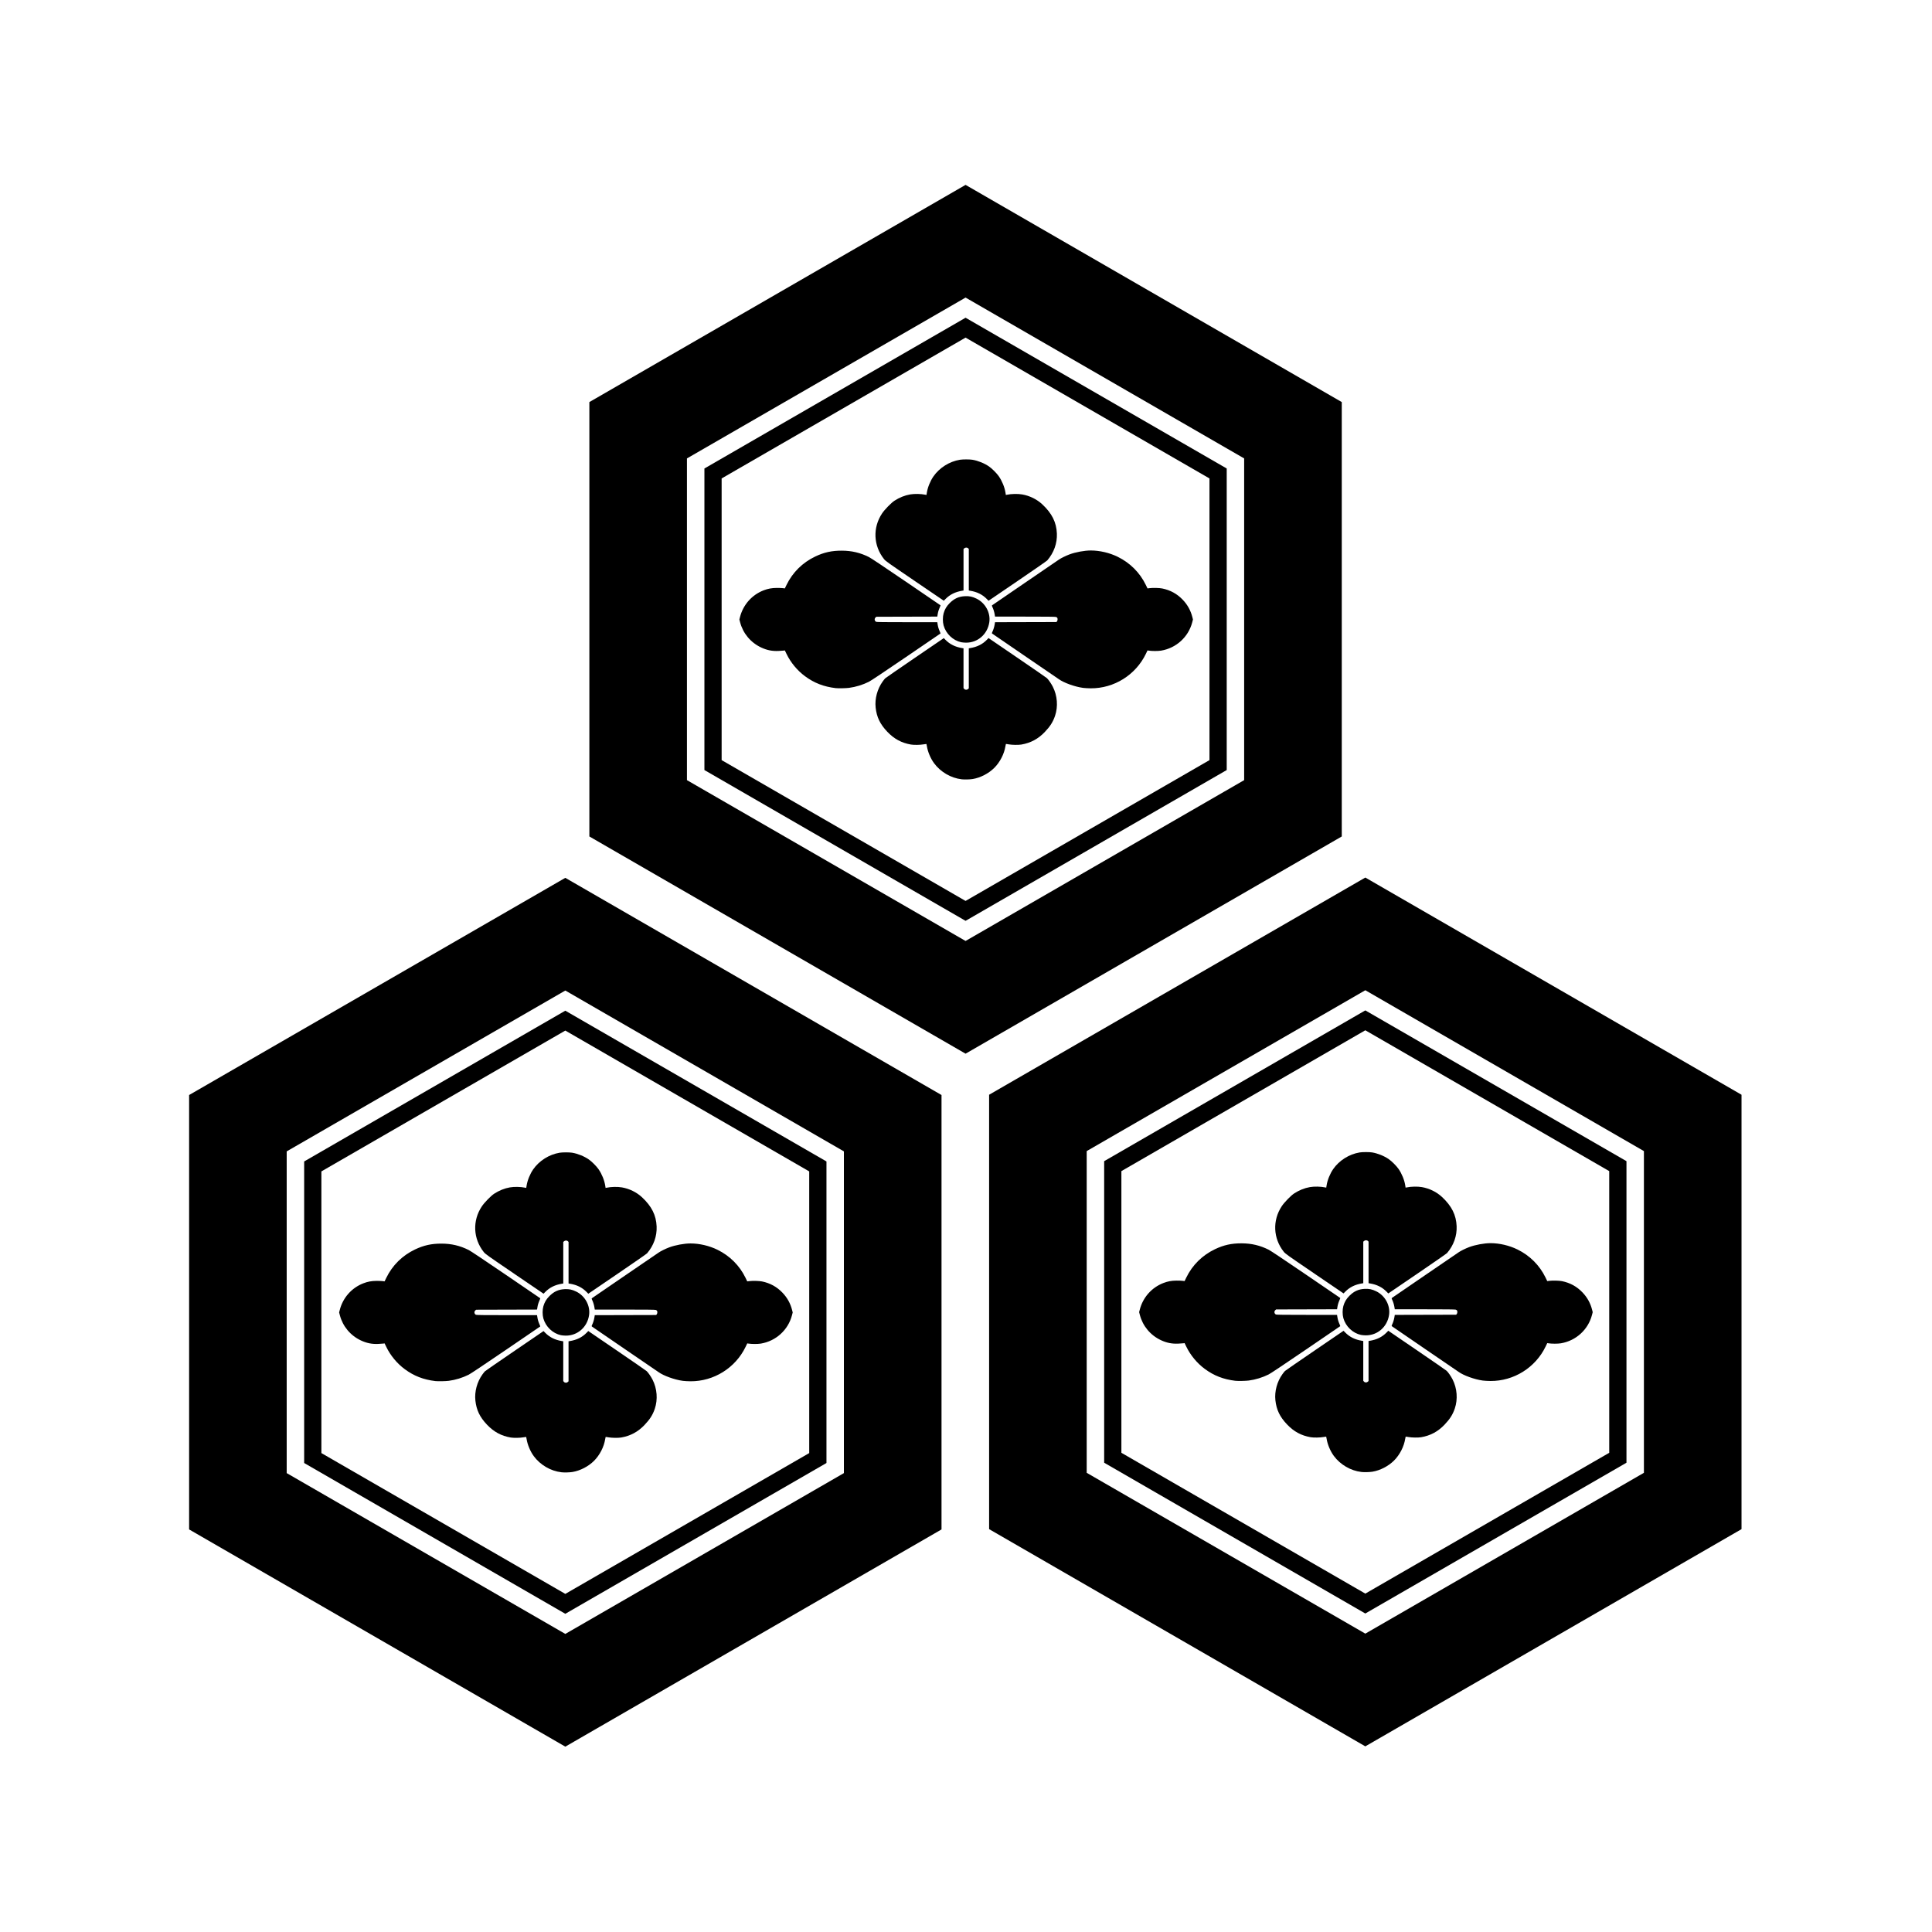 <?xml version="1.0" encoding="UTF-8" standalone="no"?>
<!-- Created with Inkscape (http://www.inkscape.org/) -->

<svg
   xmlns:dc="http://purl.org/dc/elements/1.1/"
   xmlns:cc="http://creativecommons.org/ns#"
   xmlns:rdf="http://www.w3.org/1999/02/22-rdf-syntax-ns#"
   xmlns:svg="http://www.w3.org/2000/svg"
   xmlns="http://www.w3.org/2000/svg"
   version="1.0"
   width="688.125"
   height="688.125"
   id="svg2623">
  <defs
     id="defs2626">
    <filter
       x="0"
       y="0"
       width="1"
       height="1"
       color-interpolation-filters="sRGB"
       id="filter3090">
      <feColorMatrix
         result="fbSourceGraphic"
         values="1"
         type="saturate"
         id="feColorMatrix3092" />
      <feColorMatrix
         values="-1 0 0 0 1 0 -1 0 0 1 0 0 -1 0 1 0 0 0 1 0 "
         in="fbSourceGraphic"
         id="feColorMatrix3094"
         result="fbSourceGraphic" />
      <feColorMatrix
         result="fbSourceGraphicAlpha"
         in="fbSourceGraphic"
         values="0 0 0 -1 0 0 0 0 -1 0 0 0 0 -1 0 0 0 0 1 0"
         id="feColorMatrix3852" />
      <feFlood
         id="feFlood3854"
         result="result1"
         flood-opacity="0"
         flood-color="rgb(128,128,128)"
         in="fbSourceGraphic" />
      <feBlend
         in2="fbSourceGraphic"
         mode="normal"
         result="result2"
         id="feBlend3856" />
      <feComposite
         in2="fbSourceGraphic"
         operator="arithmetic"
         k1="0"
         k2="1"
         k3="0"
         k4="0"
         result="result3"
         id="feComposite3858" />
      <feComposite
         in2="fbSourceGraphic"
         operator="in"
         result="fbSourceGraphic"
         id="feComposite3860" />
      <feColorMatrix
         result="fbSourceGraphicAlpha"
         in="fbSourceGraphic"
         values="0 0 0 -1 0 0 0 0 -1 0 0 0 0 -1 0 0 0 0 1 0"
         id="feColorMatrix3862" />
      <feColorMatrix
         id="feColorMatrix3864"
         type="hueRotate"
         values="180"
         result="fbSourceGraphic"
         in="fbSourceGraphic" />
      <feColorMatrix
         result="fbSourceGraphicAlpha"
         in="fbSourceGraphic"
         values="0 0 0 -1 0 0 0 0 -1 0 0 0 0 -1 0 0 0 0 1 0"
         id="feColorMatrix3866" />
      <feColorMatrix
         id="feColorMatrix3868"
         type="hueRotate"
         values="180"
         result="fbSourceGraphic"
         in="fbSourceGraphic" />
      <feColorMatrix
         result="fbSourceGraphicAlpha"
         in="fbSourceGraphic"
         values="0 0 0 -1 0 0 0 0 -1 0 0 0 0 -1 0 0 0 0 1 0"
         id="feColorMatrix3870" />
      <feFlood
         id="feFlood3872"
         result="result1"
         flood-opacity="0"
         flood-color="rgb(128,128,128)"
         in="fbSourceGraphic" />
      <feBlend
         in2="fbSourceGraphic"
         mode="normal"
         result="result2"
         id="feBlend3874" />
      <feComposite
         in2="fbSourceGraphic"
         operator="arithmetic"
         k1="0"
         k2="1"
         k3="0"
         k4="0"
         result="result4"
         id="feComposite3876" />
      <feComposite
         in2="fbSourceGraphic"
         operator="in"
         result="fbSourceGraphic"
         id="feComposite3878" />
      <feColorMatrix
         result="fbSourceGraphicAlpha"
         in="fbSourceGraphic"
         values="0 0 0 -1 0 0 0 0 -1 0 0 0 0 -1 0 0 0 0 1 0"
         id="feColorMatrix3880" />
      <feColorMatrix
         id="feColorMatrix3882"
         type="saturate"
         values="1"
         result="fbSourceGraphic"
         in="fbSourceGraphic" />
      <feColorMatrix
         id="feColorMatrix3884"
         in="fbSourceGraphic"
         values="-1 0 0 0 1 0 -1 0 0 1 0 0 -1 0 1 0 0 0 1 0 "
         result="fbSourceGraphic" />
      <feColorMatrix
         result="fbSourceGraphicAlpha"
         in="fbSourceGraphic"
         values="0 0 0 -1 0 0 0 0 -1 0 0 0 0 -1 0 0 0 0 1 0"
         id="feColorMatrix3886" />
      <feColorMatrix
         id="feColorMatrix3888"
         type="saturate"
         values="1"
         result="fbSourceGraphic"
         in="fbSourceGraphic" />
      <feColorMatrix
         id="feColorMatrix3890"
         in="fbSourceGraphic"
         values="-1 0 0 0 1 0 -1 0 0 1 0 0 -1 0 1 0 0 0 1 0 "
         result="fbSourceGraphic" />
      <feColorMatrix
         result="fbSourceGraphicAlpha"
         in="fbSourceGraphic"
         values="0 0 0 -1 0 0 0 0 -1 0 0 0 0 -1 0 0 0 0 1 0"
         id="feColorMatrix3898" />
      <feColorMatrix
         id="feColorMatrix3900"
         type="saturate"
         values="1"
         result="fbSourceGraphic"
         in="fbSourceGraphic" />
      <feColorMatrix
         id="feColorMatrix3902"
         in="fbSourceGraphic"
         values="-1 0 0 0 1 0 -1 0 0 1 0 0 -1 0 1 0 0 0 1 0 "
         result="fbSourceGraphic" />
      <feColorMatrix
         result="fbSourceGraphicAlpha"
         in="fbSourceGraphic"
         values="0 0 0 -1 0 0 0 0 -1 0 0 0 0 -1 0 0 0 0 1 0"
         id="feColorMatrix3910" />
      <feColorMatrix
         id="feColorMatrix3912"
         type="saturate"
         values="1"
         result="fbSourceGraphic"
         in="fbSourceGraphic" />
      <feColorMatrix
         id="feColorMatrix3914"
         in="fbSourceGraphic"
         values="-1 0 0 0 1 0 -1 0 0 1 0 0 -1 0 1 0 0 0 1 0 "
         result="fbSourceGraphic" />
      <feColorMatrix
         result="fbSourceGraphicAlpha"
         in="fbSourceGraphic"
         values="0 0 0 -1 0 0 0 0 -1 0 0 0 0 -1 0 0 0 0 1 0"
         id="feColorMatrix3922" />
      <feColorMatrix
         id="feColorMatrix3924"
         type="saturate"
         values="1"
         result="fbSourceGraphic"
         in="fbSourceGraphic" />
      <feColorMatrix
         id="feColorMatrix3926"
         in="fbSourceGraphic"
         values="-1 0 0 0 1 0 -1 0 0 1 0 0 -1 0 1 0 0 0 1 0 "
         result="fbSourceGraphic" />
      <feColorMatrix
         result="fbSourceGraphicAlpha"
         in="fbSourceGraphic"
         values="0 0 0 -1 0 0 0 0 -1 0 0 0 0 -1 0 0 0 0 1 0"
         id="feColorMatrix3928" />
      <feColorMatrix
         id="feColorMatrix3930"
         type="saturate"
         values="1"
         result="fbSourceGraphic"
         in="fbSourceGraphic" />
      <feColorMatrix
         id="feColorMatrix3932"
         in="fbSourceGraphic"
         values="-1 0 0 0 1 0 -1 0 0 1 0 0 -1 0 1 0 0 0 1 0 "
         result="fbSourceGraphic" />
      <feColorMatrix
         result="fbSourceGraphicAlpha"
         in="fbSourceGraphic"
         values="0 0 0 -1 0 0 0 0 -1 0 0 0 0 -1 0 0 0 0 1 0"
         id="feColorMatrix3934" />
      <feColorMatrix
         id="feColorMatrix3936"
         type="saturate"
         values="1"
         result="fbSourceGraphic"
         in="fbSourceGraphic" />
      <feColorMatrix
         id="feColorMatrix3938"
         in="fbSourceGraphic"
         values="-1 0 0 0 1 0 -1 0 0 1 0 0 -1 0 1 0 0 0 1 0 " />
    </filter>
    <filter
       x="0"
       y="0"
       width="1"
       height="1"
       color-interpolation-filters="sRGB"
       id="filter3096">
      <feColorMatrix
         result="fbSourceGraphic"
         values="1"
         type="saturate"
         id="feColorMatrix3098" />
      <feColorMatrix
         values="-1 0 0 0 1 0 -1 0 0 1 0 0 -1 0 1 0 0 0 1 0 "
         in="fbSourceGraphic"
         id="feColorMatrix3100"
         result="fbSourceGraphic" />
      <feColorMatrix
         result="fbSourceGraphicAlpha"
         in="fbSourceGraphic"
         values="0 0 0 -1 0 0 0 0 -1 0 0 0 0 -1 0 0 0 0 1 0"
         id="feColorMatrix3892" />
      <feColorMatrix
         id="feColorMatrix3894"
         type="saturate"
         values="1"
         result="fbSourceGraphic"
         in="fbSourceGraphic" />
      <feColorMatrix
         id="feColorMatrix3896"
         in="fbSourceGraphic"
         values="-1 0 0 0 1 0 -1 0 0 1 0 0 -1 0 1 0 0 0 1 0 "
         result="fbSourceGraphic" />
      <feColorMatrix
         result="fbSourceGraphicAlpha"
         in="fbSourceGraphic"
         values="0 0 0 -1 0 0 0 0 -1 0 0 0 0 -1 0 0 0 0 1 0"
         id="feColorMatrix3904" />
      <feColorMatrix
         id="feColorMatrix3906"
         type="saturate"
         values="1"
         result="fbSourceGraphic"
         in="fbSourceGraphic" />
      <feColorMatrix
         id="feColorMatrix3908"
         in="fbSourceGraphic"
         values="-1 0 0 0 1 0 -1 0 0 1 0 0 -1 0 1 0 0 0 1 0 "
         result="fbSourceGraphic" />
      <feColorMatrix
         result="fbSourceGraphicAlpha"
         in="fbSourceGraphic"
         values="0 0 0 -1 0 0 0 0 -1 0 0 0 0 -1 0 0 0 0 1 0"
         id="feColorMatrix3916" />
      <feColorMatrix
         id="feColorMatrix3918"
         type="saturate"
         values="1"
         result="fbSourceGraphic"
         in="fbSourceGraphic" />
      <feColorMatrix
         id="feColorMatrix3920"
         in="fbSourceGraphic"
         values="-1 0 0 0 1 0 -1 0 0 1 0 0 -1 0 1 0 0 0 1 0 " />
    </filter>
  </defs>
  <rect
     width="688"
     height="688"
     x="0.062"
     y="0.062"
     id="rect2636"
     style="fill:#000000;fill-opacity:0;fill-rule:nonzero;stroke:#000000;stroke-width:0;stroke-linecap:round;stroke-linejoin:miter;stroke-miterlimit:4;stroke-opacity:1;stroke-dasharray:none" />
  <g
     transform="matrix(2.399,0,0,2.399,-90.617,-59.117)"
     id="g3940">
    <path
       d="m 180.548,140.341 c -1.582,-0.177 -3.137,-1.083 -4.097,-2.387 -0.518,-0.703 -0.933,-1.687 -1.068,-2.533 -0.027,-0.168 -0.057,-0.313 -0.067,-0.323 -0.01,-0.01 -0.207,0.017 -0.438,0.059 -0.48,0.088 -1.416,0.102 -1.855,0.027 -1.403,-0.24 -2.502,-0.834 -3.518,-1.902 -1.07,-1.125 -1.573,-2.169 -1.728,-3.584 -0.144,-1.318 0.247,-2.769 1.045,-3.878 0.14,-0.194 0.31,-0.406 0.377,-0.471 0.068,-0.065 2.052,-1.434 4.41,-3.043 l 4.287,-2.925 0.244,0.249 c 0.663,0.676 1.46,1.07 2.51,1.239 l 0.173,0.028 0,4.513 0,1.392 0.105,0.122 c 0.139,0.161 0.405,0.17 0.567,0.018 l 0.112,-0.105 0,-1.409 0,-4.531 0.173,-0.028 c 1.053,-0.17 1.851,-0.565 2.513,-1.243 l 0.246,-0.252 4.262,2.907 c 2.344,1.599 4.328,2.97 4.409,3.047 0.233,0.223 0.64,0.815 0.868,1.262 0.68,1.332 0.804,2.944 0.335,4.329 -0.308,0.909 -0.729,1.571 -1.526,2.405 -0.983,1.028 -2.097,1.624 -3.475,1.86 -0.432,0.074 -1.39,0.06 -1.864,-0.027 -0.228,-0.042 -0.422,-0.068 -0.432,-0.058 -0.01,0.01 -0.04,0.155 -0.067,0.323 -0.185,1.161 -0.809,2.373 -1.658,3.223 -0.834,0.834 -2.064,1.47 -3.2,1.655 -0.44,0.071 -1.212,0.092 -1.644,0.043 z m -18.693,-13.533 c -1.797,-0.217 -3.193,-0.758 -4.564,-1.769 -1.142,-0.842 -2.125,-2.028 -2.744,-3.308 l -0.252,-0.522 -0.161,0.026 c -0.089,0.015 -0.441,0.039 -0.784,0.054 -0.935,0.041 -1.709,-0.113 -2.559,-0.509 -1.561,-0.729 -2.706,-2.097 -3.135,-3.743 l -0.109,-0.42 0.085,-0.34 c 0.458,-1.828 1.764,-3.312 3.508,-3.986 0.646,-0.249 1.205,-0.353 1.933,-0.36 0.342,-0.003 0.757,0.012 0.922,0.033 l 0.3,0.038 0.253,-0.522 c 0.898,-1.852 2.376,-3.313 4.258,-4.211 1.305,-0.622 2.451,-0.875 3.948,-0.871 1.466,0.004 2.735,0.303 4.024,0.948 0.294,0.147 2.23,1.438 5.532,3.688 2.794,1.904 5.088,3.469 5.098,3.478 0.01,0.009 -0.035,0.136 -0.1,0.282 -0.176,0.397 -0.265,0.689 -0.324,1.06 l -0.053,0.334 -4.527,0.012 -4.527,0.012 -0.119,0.112 c -0.2,0.188 -0.152,0.509 0.097,0.641 0.075,0.04 1.265,0.054 4.588,0.054 l 4.487,0 0.053,0.334 c 0.059,0.372 0.148,0.663 0.324,1.061 0.065,0.146 0.11,0.273 0.1,0.282 -0.01,0.009 -2.304,1.574 -5.098,3.478 -3.301,2.25 -5.238,3.541 -5.532,3.688 -0.911,0.456 -1.949,0.775 -2.948,0.906 -0.469,0.061 -1.602,0.084 -1.975,0.039 z m 36.694,-0.042 c -1.206,-0.164 -2.828,-0.749 -3.572,-1.287 -0.114,-0.083 -2.375,-1.627 -5.025,-3.432 -2.649,-1.805 -4.845,-3.309 -4.879,-3.342 -0.051,-0.05 -0.047,-0.09 0.028,-0.239 0.146,-0.29 0.289,-0.748 0.346,-1.108 l 0.054,-0.337 4.558,-0.012 4.558,-0.012 0.088,-0.109 c 0.095,-0.117 0.116,-0.374 0.043,-0.512 -0.025,-0.046 -0.111,-0.107 -0.191,-0.135 -0.103,-0.036 -1.467,-0.051 -4.6,-0.051 l -4.454,0 -0.054,-0.337 c -0.058,-0.361 -0.2,-0.818 -0.346,-1.109 -0.075,-0.149 -0.08,-0.189 -0.028,-0.239 0.034,-0.033 2.229,-1.537 4.879,-3.342 2.649,-1.805 4.911,-3.35 5.025,-3.432 0.282,-0.204 1.034,-0.575 1.58,-0.779 0.898,-0.336 2.229,-0.581 3.152,-0.581 1.331,0 2.785,0.34 4.004,0.937 1.836,0.898 3.289,2.352 4.172,4.173 l 0.253,0.522 0.3,-0.038 c 0.502,-0.064 1.46,-0.041 1.89,0.047 1.204,0.245 2.2,0.793 3.038,1.669 0.717,0.75 1.184,1.595 1.435,2.596 l 0.085,0.34 -0.109,0.42 c -0.569,2.186 -2.382,3.833 -4.626,4.203 -0.462,0.076 -1.369,0.074 -1.851,-0.005 l -0.161,-0.026 -0.252,0.522 c -1.512,3.127 -4.718,5.126 -8.184,5.103 -0.38,-0.002 -0.899,-0.033 -1.153,-0.067 z m -18.07,-6.772 c -1.225,-0.267 -2.26,-1.254 -2.611,-2.491 -0.147,-0.518 -0.147,-1.28 0,-1.798 0.17,-0.599 0.434,-1.049 0.882,-1.502 0.68,-0.689 1.368,-1.003 2.287,-1.045 0.661,-0.03 1.084,0.058 1.701,0.356 1.321,0.637 2.121,2.099 1.917,3.499 -0.261,1.785 -1.714,3.059 -3.47,3.044 -0.236,-0.002 -0.553,-0.031 -0.705,-0.064 z m -6.896,-9.099 c -4.088,-2.78 -4.328,-2.951 -4.564,-3.248 -1.581,-1.99 -1.696,-4.662 -0.291,-6.772 0.383,-0.576 1.359,-1.577 1.842,-1.89 0.737,-0.478 1.534,-0.798 2.328,-0.936 0.657,-0.114 1.611,-0.094 2.284,0.048 l 0.143,0.03 0.057,-0.352 c 0.127,-0.79 0.505,-1.72 0.97,-2.393 0.895,-1.293 2.377,-2.226 3.939,-2.481 0.426,-0.069 1.437,-0.07 1.851,-9.14e-4 0.824,0.137 1.762,0.515 2.451,0.986 0.459,0.314 1.165,1.02 1.479,1.48 0.482,0.704 0.852,1.612 0.978,2.4 l 0.058,0.362 0.143,-0.03 c 0.673,-0.142 1.627,-0.162 2.284,-0.048 1.108,0.192 2.181,0.72 2.983,1.468 1.435,1.338 2.1,2.671 2.167,4.341 0.058,1.441 -0.439,2.833 -1.422,3.981 -0.068,0.08 -2.058,1.461 -4.423,3.071 l -4.299,2.926 -0.246,-0.252 c -0.662,-0.678 -1.46,-1.073 -2.513,-1.243 l -0.173,-0.028 0,-4.53 c 0,-0.723 -2e-5,-1.256 -4.5e-4,-1.641 l -0.093,-0.091 c -0.142,-0.152 -0.42,-0.151 -0.586,0.004 l -0.104,0.096 0,1.632 0,4.531 -0.173,0.028 c -1.05,0.17 -1.848,0.564 -2.51,1.239 l -0.244,0.249 -4.315,-2.934 z"
       id="path2634"
       style="fill:#000000;fill-rule:nonzero;stroke:none" />
    <path
       d="M -650.875,-628.688 -1047,-400 -1047,57.406 -650.875,286.125 -254.75,57.406 -254.75,-400 -650.875,-628.688 z m 0,118.656 293.344,169.375 0,338.75 L -650.875,167.438 -944.25,-1.906 l 0,-338.75 293.375,-169.375 z"
       transform="matrix(0.141,0,0,0.141,272.901,140.736)"
       id="path3080"
       style="fill:#000000;fill-opacity:1;fill-rule:nonzero;stroke:none;filter:url(#filter3096)" />
    <path
       d="m -650.875,-488.804 -274.982,158.75 0,317.522 274.982,158.772 274.982,-158.772 0,-317.522 -274.982,-158.75 z m 0,20.934 256.825,148.294 0,296.589 -256.825,148.273 -256.847,-148.273 0,-296.589 256.847,-148.294 z"
       transform="matrix(0.141,0,0,0.141,272.901,140.736)"
       id="path3084"
       style="fill:#000000;fill-opacity:1;fill-rule:nonzero;stroke:none;filter:url(#filter3090)" />
    <path
       d="m 121.123,243.224 c -1.582,-0.177 -3.137,-1.083 -4.097,-2.387 -0.518,-0.703 -0.933,-1.687 -1.068,-2.533 -0.027,-0.168 -0.057,-0.313 -0.067,-0.323 -0.01,-0.01 -0.207,0.017 -0.438,0.059 -0.48,0.088 -1.416,0.102 -1.855,0.027 -1.403,-0.24 -2.502,-0.834 -3.518,-1.902 -1.07,-1.125 -1.573,-2.169 -1.728,-3.584 -0.144,-1.318 0.247,-2.769 1.045,-3.878 0.14,-0.194 0.31,-0.406 0.377,-0.471 0.068,-0.065 2.052,-1.434 4.41,-3.043 l 4.287,-2.925 0.244,0.249 c 0.663,0.676 1.46,1.07 2.51,1.239 l 0.173,0.028 0,4.513 0,1.392 0.105,0.122 c 0.139,0.161 0.405,0.17 0.567,0.018 l 0.112,-0.105 0,-1.409 0,-4.531 0.173,-0.028 c 1.053,-0.17 1.851,-0.565 2.513,-1.243 l 0.246,-0.252 4.262,2.907 c 2.344,1.599 4.328,2.97 4.409,3.047 0.233,0.223 0.64,0.815 0.868,1.262 0.68,1.332 0.804,2.944 0.335,4.329 -0.308,0.909 -0.729,1.571 -1.526,2.405 -0.983,1.028 -2.097,1.624 -3.475,1.86 -0.432,0.074 -1.39,0.06 -1.864,-0.027 -0.228,-0.042 -0.422,-0.068 -0.432,-0.058 -0.01,0.01 -0.04,0.155 -0.067,0.323 -0.185,1.161 -0.809,2.373 -1.658,3.223 -0.834,0.835 -2.064,1.47 -3.2,1.655 -0.44,0.071 -1.212,0.092 -1.644,0.043 z M 102.431,229.69 c -1.797,-0.217 -3.193,-0.758 -4.564,-1.77 -1.142,-0.842 -2.125,-2.028 -2.744,-3.308 l -0.252,-0.522 -0.161,0.026 c -0.089,0.015 -0.441,0.039 -0.784,0.054 -0.935,0.041 -1.709,-0.113 -2.559,-0.509 -1.561,-0.729 -2.706,-2.097 -3.135,-3.743 l -0.109,-0.42 0.085,-0.34 c 0.458,-1.828 1.764,-3.312 3.508,-3.986 0.646,-0.249 1.205,-0.353 1.933,-0.36 0.342,-0.003 0.757,0.012 0.922,0.033 l 0.3,0.038 0.253,-0.522 c 0.898,-1.852 2.376,-3.313 4.258,-4.211 1.305,-0.622 2.451,-0.875 3.948,-0.871 1.466,0.004 2.735,0.303 4.024,0.948 0.294,0.147 2.23,1.438 5.532,3.688 2.794,1.904 5.088,3.469 5.098,3.478 0.01,0.009 -0.035,0.136 -0.1,0.282 -0.176,0.397 -0.265,0.689 -0.324,1.06 l -0.053,0.334 -4.527,0.012 -4.527,0.012 -0.119,0.112 c -0.2,0.188 -0.152,0.509 0.097,0.641 0.075,0.04 1.265,0.054 4.588,0.054 l 4.487,0 0.053,0.334 c 0.059,0.372 0.148,0.663 0.324,1.061 0.065,0.146 0.11,0.273 0.1,0.282 -0.01,0.009 -2.304,1.574 -5.098,3.478 -3.301,2.25 -5.238,3.541 -5.532,3.688 -0.911,0.456 -1.949,0.775 -2.948,0.906 -0.469,0.061 -1.602,0.084 -1.975,0.039 z m 36.694,-0.042 c -1.206,-0.164 -2.828,-0.749 -3.572,-1.287 -0.114,-0.083 -2.375,-1.627 -5.025,-3.432 -2.649,-1.805 -4.845,-3.309 -4.879,-3.342 -0.051,-0.05 -0.047,-0.09 0.028,-0.239 0.146,-0.29 0.289,-0.748 0.346,-1.108 l 0.054,-0.337 4.558,-0.012 4.558,-0.012 0.088,-0.109 c 0.095,-0.117 0.116,-0.374 0.043,-0.512 -0.025,-0.046 -0.111,-0.107 -0.191,-0.135 -0.103,-0.036 -1.467,-0.051 -4.6,-0.051 l -4.454,0 -0.054,-0.337 c -0.058,-0.361 -0.2,-0.818 -0.346,-1.109 -0.075,-0.149 -0.08,-0.189 -0.028,-0.239 0.034,-0.033 2.229,-1.537 4.879,-3.342 2.649,-1.805 4.911,-3.35 5.025,-3.432 0.282,-0.204 1.034,-0.575 1.58,-0.779 0.898,-0.336 2.229,-0.581 3.152,-0.581 1.331,0 2.785,0.34 4.004,0.937 1.836,0.898 3.289,2.352 4.172,4.173 l 0.253,0.522 0.3,-0.038 c 0.502,-0.064 1.46,-0.041 1.89,0.047 1.204,0.245 2.2,0.793 3.038,1.669 0.717,0.75 1.184,1.595 1.435,2.596 l 0.085,0.34 -0.109,0.42 c -0.569,2.186 -2.382,3.833 -4.626,4.203 -0.462,0.076 -1.369,0.074 -1.851,-0.005 l -0.161,-0.026 -0.252,0.522 c -1.512,3.127 -4.718,5.126 -8.184,5.103 -0.38,-0.002 -0.899,-0.033 -1.153,-0.067 z m -18.07,-6.772 c -1.225,-0.267 -2.26,-1.254 -2.611,-2.491 -0.147,-0.518 -0.147,-1.28 0,-1.798 0.17,-0.599 0.434,-1.049 0.882,-1.502 0.68,-0.689 1.368,-1.003 2.287,-1.045 0.661,-0.03 1.084,0.058 1.701,0.356 1.321,0.637 2.121,2.099 1.917,3.499 -0.261,1.785 -1.714,3.059 -3.47,3.044 -0.236,-0.002 -0.553,-0.031 -0.705,-0.064 z m -6.896,-9.099 c -4.088,-2.78 -4.328,-2.951 -4.564,-3.248 -1.581,-1.99 -1.696,-4.662 -0.291,-6.772 0.383,-0.576 1.359,-1.577 1.842,-1.89 0.737,-0.478 1.534,-0.798 2.328,-0.936 0.657,-0.114 1.611,-0.094 2.284,0.048 l 0.143,0.03 0.057,-0.352 c 0.127,-0.79 0.505,-1.72 0.97,-2.393 0.895,-1.293 2.377,-2.226 3.939,-2.481 0.426,-0.069 1.437,-0.07 1.851,-9.2e-4 0.824,0.137 1.762,0.515 2.451,0.986 0.459,0.314 1.165,1.02 1.479,1.48 0.482,0.704 0.852,1.612 0.978,2.4 l 0.058,0.362 0.143,-0.03 c 0.673,-0.142 1.627,-0.162 2.284,-0.048 1.108,0.192 2.181,0.72 2.983,1.468 1.435,1.338 2.1,2.671 2.167,4.341 0.058,1.441 -0.439,2.833 -1.422,3.981 -0.068,0.08 -2.058,1.461 -4.423,3.071 l -4.299,2.926 -0.246,-0.252 c -0.662,-0.678 -1.46,-1.073 -2.513,-1.243 l -0.173,-0.028 0,-4.53 c 0,-0.723 -2e-5,-1.256 -4.5e-4,-1.641 l -0.093,-0.091 c -0.142,-0.152 -0.42,-0.151 -0.586,0.004 l -0.104,0.096 0,1.632 0,4.531 -0.173,0.028 c -1.05,0.17 -1.848,0.564 -2.51,1.239 l -0.244,0.249 -4.315,-2.934 z"
       id="path3024"
       style="fill:#000000;fill-rule:nonzero;stroke:none" />
    <path
       d="M -650.875,-628.688 -1047,-400 -1047,57.406 -650.875,286.125 -254.75,57.406 -254.75,-400 -650.875,-628.688 z m 0,118.656 293.344,169.375 0,338.75 L -650.875,167.438 -944.25,-1.906 l 0,-338.75 293.375,-169.375 z"
       transform="matrix(0.141,0,0,0.141,213.477,243.618)"
       id="path3026"
       style="fill:#000000;fill-opacity:1;fill-rule:nonzero;stroke:none;filter:url(#filter3096)" />
    <path
       d="m -650.875,-488.804 -274.982,158.75 0,317.522 274.982,158.772 274.982,-158.772 0,-317.522 -274.982,-158.75 z m 0,20.934 256.825,148.294 0,296.589 -256.825,148.273 -256.847,-148.273 0,-296.589 256.847,-148.294 z"
       transform="matrix(0.141,0,0,0.141,213.477,243.618)"
       id="path3028"
       style="fill:#000000;fill-opacity:1;fill-rule:nonzero;stroke:none;filter:url(#filter3090)" />
    <path
       d="m 239.898,243.181 c -1.582,-0.177 -3.137,-1.083 -4.097,-2.387 -0.518,-0.703 -0.933,-1.687 -1.068,-2.533 -0.027,-0.168 -0.057,-0.313 -0.067,-0.323 -0.01,-0.01 -0.207,0.017 -0.438,0.059 -0.48,0.088 -1.416,0.102 -1.855,0.027 -1.403,-0.24 -2.502,-0.834 -3.518,-1.902 -1.07,-1.125 -1.573,-2.169 -1.728,-3.584 -0.144,-1.318 0.247,-2.769 1.045,-3.878 0.14,-0.194 0.31,-0.406 0.377,-0.471 0.068,-0.065 2.052,-1.434 4.41,-3.043 l 4.287,-2.925 0.244,0.249 c 0.663,0.676 1.46,1.07 2.51,1.239 l 0.173,0.028 0,4.513 0,1.392 0.105,0.122 c 0.139,0.161 0.405,0.17 0.567,0.018 l 0.112,-0.105 0,-1.409 0,-4.531 0.173,-0.028 c 1.053,-0.17 1.851,-0.565 2.513,-1.243 l 0.246,-0.252 4.262,2.907 c 2.344,1.599 4.328,2.97 4.409,3.047 0.233,0.223 0.64,0.815 0.868,1.262 0.68,1.332 0.804,2.944 0.335,4.329 -0.308,0.909 -0.729,1.571 -1.526,2.405 -0.983,1.028 -2.097,1.624 -3.475,1.86 -0.432,0.074 -1.39,0.06 -1.864,-0.027 -0.228,-0.042 -0.422,-0.068 -0.432,-0.058 -0.01,0.01 -0.04,0.155 -0.067,0.323 -0.185,1.161 -0.809,2.373 -1.658,3.223 -0.834,0.835 -2.064,1.47 -3.2,1.655 -0.44,0.071 -1.212,0.091 -1.644,0.043 z m -18.693,-13.533 c -1.797,-0.217 -3.193,-0.758 -4.564,-1.77 -1.142,-0.842 -2.125,-2.028 -2.744,-3.308 l -0.252,-0.522 -0.161,0.026 c -0.089,0.015 -0.441,0.039 -0.784,0.054 -0.935,0.041 -1.709,-0.113 -2.559,-0.509 -1.561,-0.729 -2.706,-2.097 -3.135,-3.743 l -0.109,-0.42 0.085,-0.34 c 0.458,-1.828 1.764,-3.312 3.508,-3.986 0.646,-0.249 1.205,-0.353 1.933,-0.36 0.342,-0.003 0.757,0.012 0.922,0.033 l 0.3,0.038 0.253,-0.522 c 0.898,-1.852 2.376,-3.313 4.258,-4.211 1.305,-0.622 2.451,-0.875 3.948,-0.871 1.466,0.004 2.735,0.303 4.024,0.948 0.294,0.147 2.23,1.438 5.532,3.688 2.794,1.904 5.088,3.469 5.098,3.478 0.01,0.009 -0.035,0.136 -0.1,0.282 -0.176,0.397 -0.265,0.689 -0.324,1.06 l -0.053,0.334 -4.527,0.012 -4.527,0.012 -0.119,0.112 c -0.2,0.188 -0.152,0.509 0.097,0.641 0.075,0.04 1.265,0.054 4.588,0.054 l 4.487,0 0.053,0.334 c 0.059,0.372 0.148,0.663 0.324,1.061 0.065,0.146 0.11,0.273 0.1,0.282 -0.01,0.009 -2.304,1.574 -5.098,3.478 -3.301,2.25 -5.238,3.541 -5.532,3.688 -0.911,0.456 -1.949,0.775 -2.948,0.906 -0.469,0.061 -1.602,0.084 -1.975,0.039 z m 36.694,-0.042 c -1.206,-0.164 -2.828,-0.749 -3.572,-1.287 -0.114,-0.083 -2.375,-1.627 -5.025,-3.432 -2.649,-1.805 -4.845,-3.309 -4.879,-3.342 -0.051,-0.05 -0.047,-0.09 0.028,-0.239 0.146,-0.29 0.289,-0.748 0.346,-1.108 l 0.054,-0.337 4.558,-0.012 4.558,-0.012 0.088,-0.109 c 0.095,-0.117 0.116,-0.374 0.043,-0.512 -0.025,-0.046 -0.111,-0.107 -0.191,-0.135 -0.103,-0.036 -1.467,-0.051 -4.6,-0.051 l -4.454,0 -0.054,-0.337 c -0.058,-0.361 -0.2,-0.818 -0.346,-1.109 -0.075,-0.149 -0.08,-0.189 -0.028,-0.239 0.034,-0.033 2.229,-1.537 4.879,-3.342 2.649,-1.805 4.911,-3.35 5.025,-3.432 0.282,-0.204 1.034,-0.575 1.58,-0.779 0.898,-0.336 2.229,-0.581 3.152,-0.581 1.331,0 2.785,0.34 4.004,0.937 1.836,0.898 3.289,2.352 4.172,4.173 l 0.253,0.522 0.3,-0.038 c 0.502,-0.064 1.46,-0.04 1.89,0.047 1.204,0.245 2.2,0.793 3.038,1.669 0.717,0.75 1.184,1.595 1.435,2.596 l 0.085,0.34 -0.109,0.42 c -0.569,2.186 -2.382,3.833 -4.626,4.203 -0.462,0.076 -1.369,0.074 -1.851,-0.005 l -0.161,-0.026 -0.252,0.522 c -1.512,3.127 -4.718,5.126 -8.184,5.103 -0.38,-0.002 -0.899,-0.033 -1.153,-0.067 z m -18.07,-6.772 c -1.225,-0.267 -2.26,-1.254 -2.611,-2.491 -0.147,-0.518 -0.147,-1.28 0,-1.798 0.17,-0.599 0.434,-1.049 0.882,-1.502 0.68,-0.689 1.368,-1.003 2.287,-1.045 0.661,-0.03 1.084,0.058 1.701,0.356 1.321,0.637 2.121,2.099 1.917,3.499 -0.261,1.785 -1.714,3.059 -3.47,3.044 -0.236,-0.002 -0.553,-0.031 -0.705,-0.064 z m -6.896,-9.099 c -4.088,-2.78 -4.328,-2.951 -4.564,-3.248 -1.581,-1.99 -1.696,-4.662 -0.291,-6.772 0.383,-0.576 1.359,-1.577 1.842,-1.89 0.737,-0.478 1.534,-0.798 2.328,-0.936 0.657,-0.114 1.611,-0.094 2.284,0.048 l 0.143,0.03 0.057,-0.352 c 0.127,-0.79 0.505,-1.72 0.97,-2.393 0.895,-1.293 2.377,-2.226 3.939,-2.481 0.426,-0.069 1.437,-0.07 1.851,-9.2e-4 0.824,0.137 1.762,0.515 2.451,0.986 0.459,0.314 1.165,1.02 1.479,1.48 0.482,0.704 0.852,1.612 0.978,2.4 l 0.058,0.362 0.143,-0.03 c 0.673,-0.142 1.627,-0.162 2.284,-0.048 1.108,0.192 2.181,0.72 2.983,1.468 1.435,1.338 2.1,2.671 2.167,4.341 0.058,1.441 -0.439,2.833 -1.422,3.981 -0.068,0.08 -2.058,1.461 -4.423,3.071 l -4.299,2.926 -0.246,-0.252 c -0.662,-0.678 -1.46,-1.073 -2.513,-1.243 l -0.173,-0.028 0,-4.53 c 0,-0.723 -2e-5,-1.256 -4.5e-4,-1.641 l -0.093,-0.091 c -0.142,-0.152 -0.42,-0.151 -0.586,0.004 l -0.104,0.096 0,1.632 0,4.531 -0.173,0.028 c -1.05,0.17 -1.848,0.564 -2.51,1.239 l -0.244,0.249 -4.315,-2.934 z"
       id="path3032"
       style="fill:#000000;fill-rule:nonzero;stroke:none" />
    <path
       d="M -650.875,-628.688 -1047,-400 -1047,57.406 -650.875,286.125 -254.75,57.406 -254.75,-400 -650.875,-628.688 z m 0,118.656 293.344,169.375 0,338.75 L -650.875,167.438 -944.25,-1.906 l 0,-338.75 293.375,-169.375 z"
       transform="matrix(0.141,0,0,0.141,332.251,243.575)"
       id="path3034"
       style="fill:#000000;fill-opacity:1;fill-rule:nonzero;stroke:none;filter:url(#filter3096)" />
    <path
       d="m -650.875,-488.804 -274.982,158.75 0,317.522 274.982,158.772 274.982,-158.772 0,-317.522 -274.982,-158.75 z m 0,20.934 256.825,148.294 0,296.589 -256.825,148.273 -256.847,-148.273 0,-296.589 256.847,-148.294 z"
       transform="matrix(0.141,0,0,0.141,332.251,243.575)"
       id="path3036"
       style="fill:#000000;fill-opacity:1;fill-rule:nonzero;stroke:none;filter:url(#filter3090)" />
  </g>
</svg>
